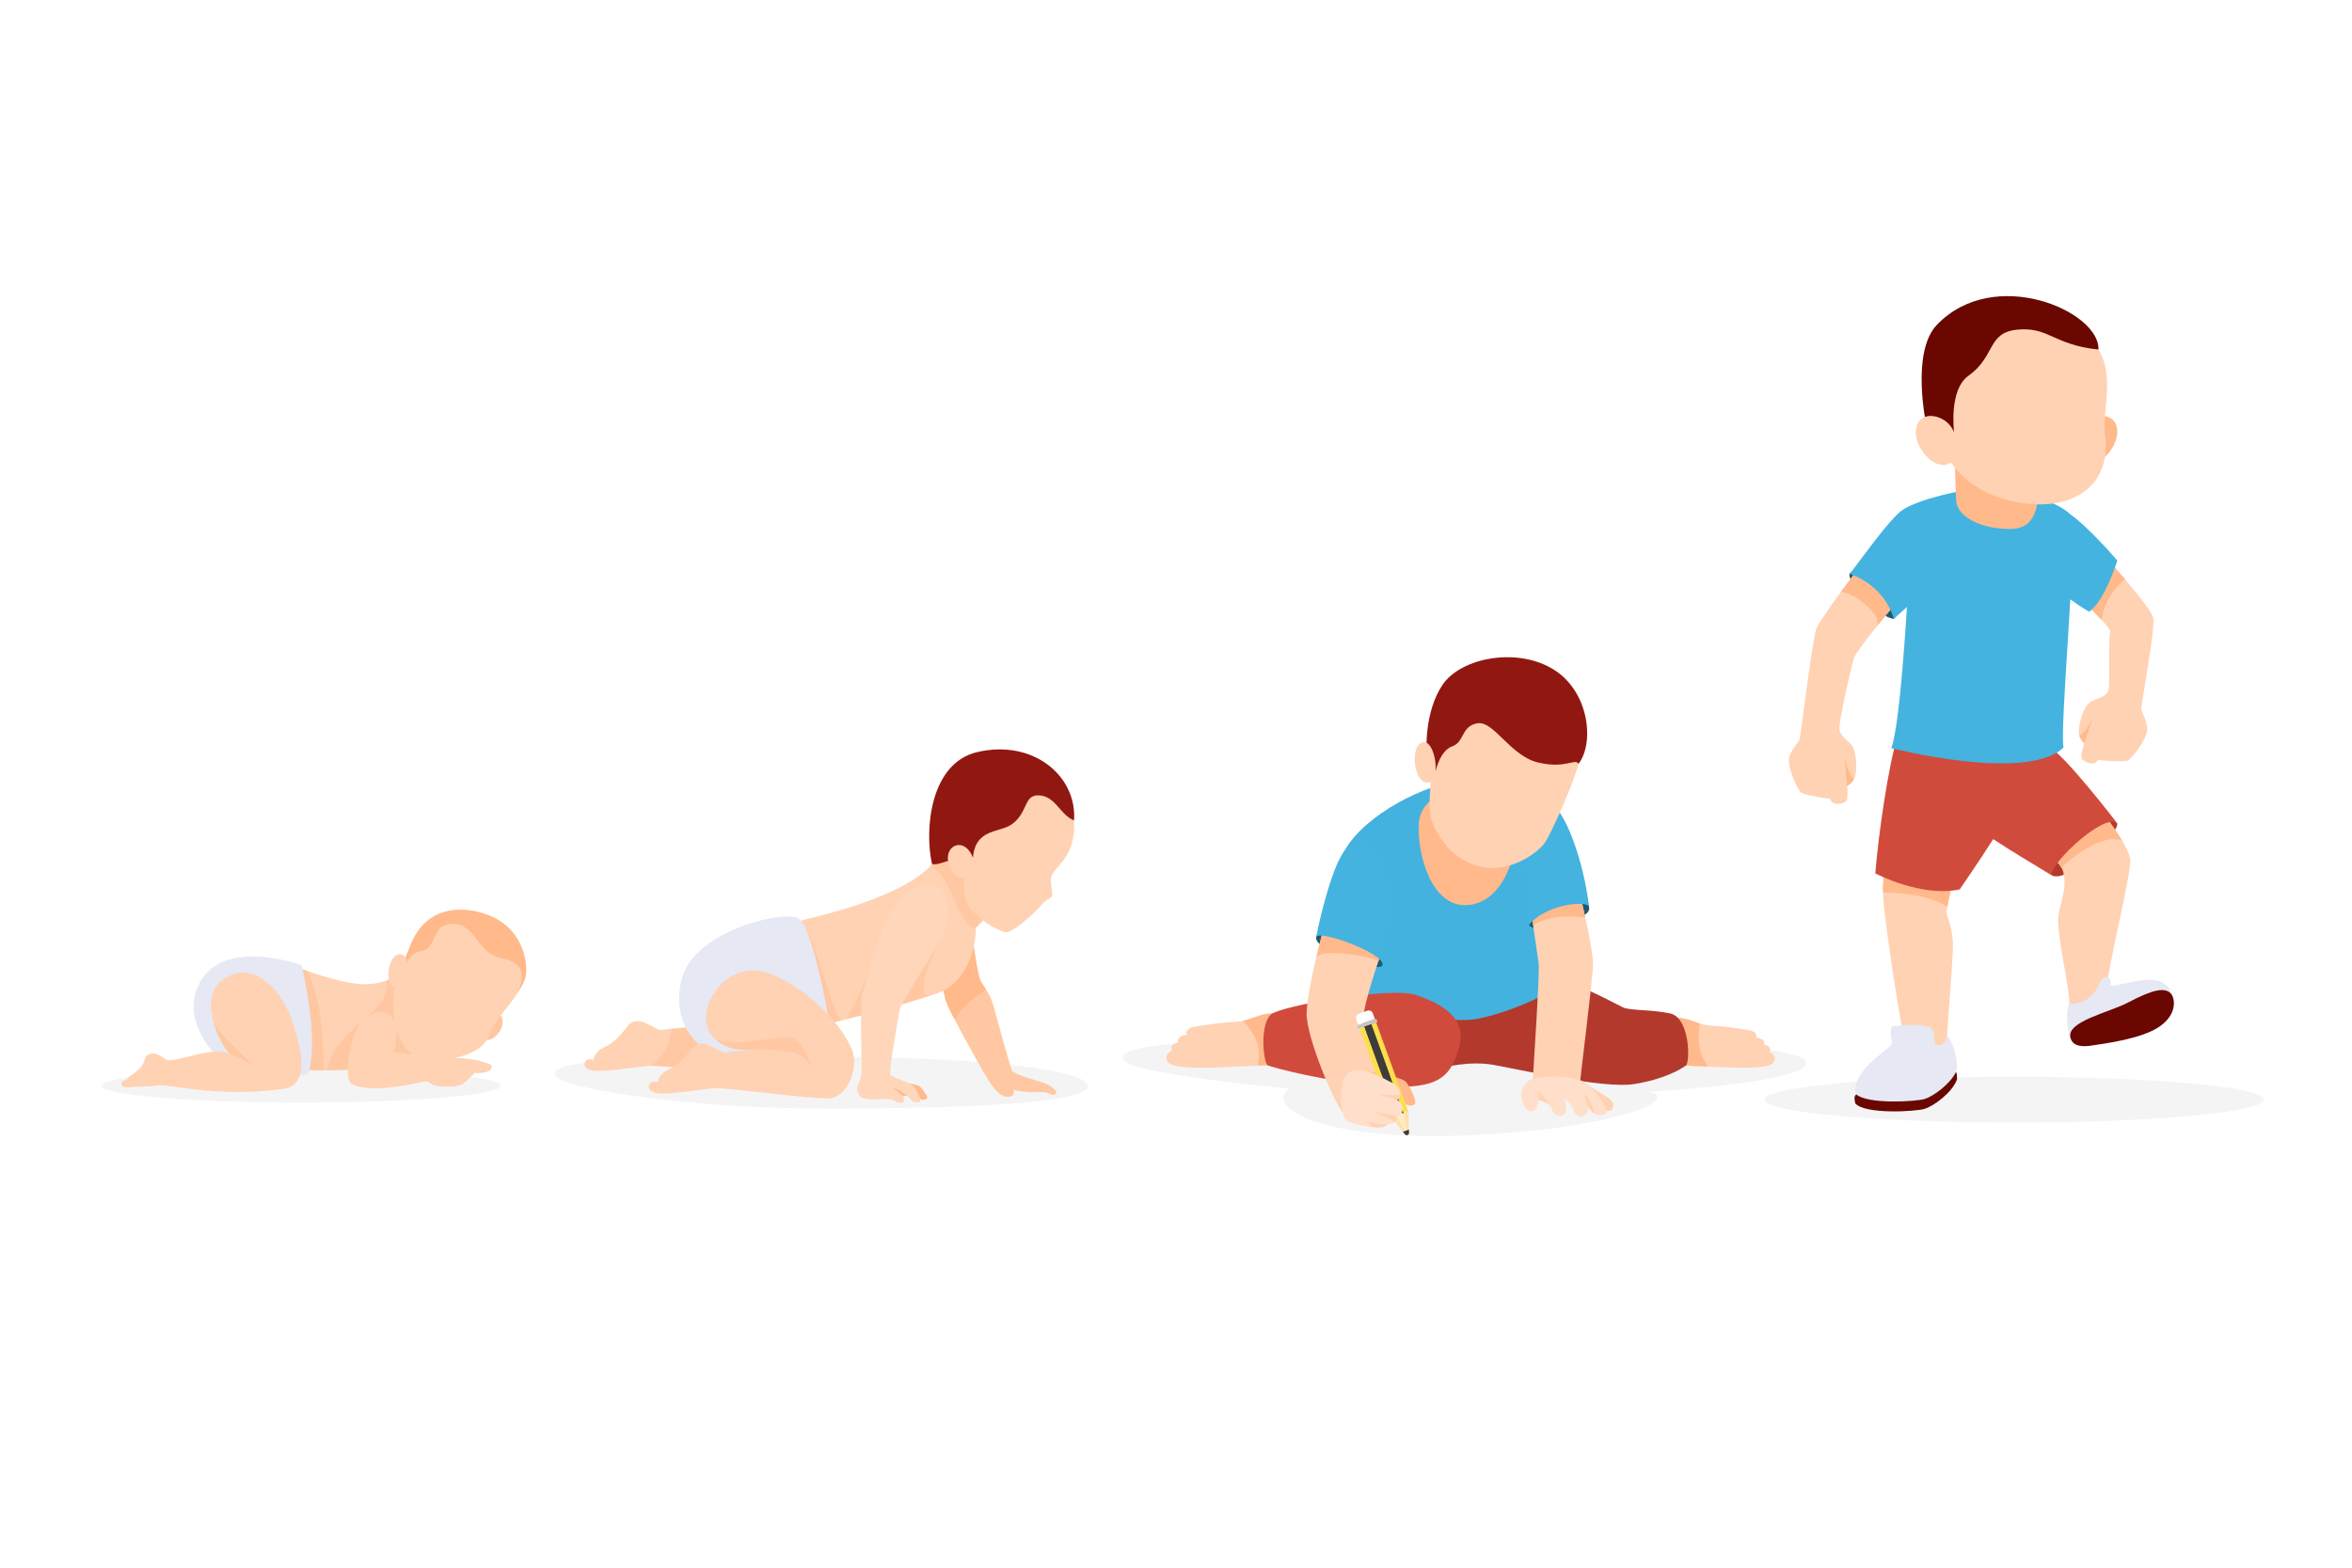 <?xml version="1.0" encoding="utf-8"?>
<!-- Generator: Adobe Illustrator 27.5.0, SVG Export Plug-In . SVG Version: 6.00 Build 0)  -->
<svg version="1.1" xmlns="http://www.w3.org/2000/svg" xmlns:xlink="http://www.w3.org/1999/xlink" x="0px" y="0px"
	 viewBox="0 0 750 500" style="enable-background:new 0 0 750 500;" xml:space="preserve">
<g id="BACKGROUND">
	<rect style="fill:#FFFFFF;" width="750" height="500"/>
</g>
<g id="OBJECTS">
	<g>
		<path style="fill:#F4F4F4;" d="M346.884,346.378c0,5.257-35.759,7.197-83.041,7.197c-47.282,0-81.276-6.546-85.612-9.519
			c-10.219-7.008,38.33-7.008,85.612-7.008C311.125,337.047,346.884,341.121,346.884,346.378z"/>
		<g>
			<path style="fill:#FFD2B3;" d="M229.137,325.196c-4.209,1.478-8.196,2.269-6.232,2.318c-7.896,0.251-11.901,1.023-12.152,1.023
				c-2.088-0.004-7.311-5.577-10.653-1.217c-1.803,2.352-4.094,5.138-7.394,6.684c-3.3,1.546-3.426,3.969-3.426,3.969
				s-1.42-0.418-2.256,0.125c-0.836,0.543-1.755,3.467,3.76,3.467c5.514,0,12.533-1.504,17.045-1.657
				c2.513-0.085,12.388,1.112,21.308,2.075V325.196z"/>
			<path style="opacity:0.4;fill:#FFB98B;" d="M222.905,327.514c-3.868,0.123-6.797,0.371-8.813,0.592
				c-0.359,4.633-2.381,8.736-6.65,11.827c0.124-0.006,0.266-0.021,0.387-0.025c2.513-0.085,12.388,1.112,21.308,2.075v-16.787
				C224.929,326.674,220.941,327.465,222.905,327.514z"/>
			<path style="fill:#FFD2B3;" d="M298.987,308.061c0,0,1.671,7.185,2.507,10.695c0.836,3.509,13.285,25.262,13.786,25.958
				c0.501,0.696,2.674,3.933,4.491,4.748c1.818,0.814,3.28,0.083,3.405-0.418c0.125-0.501,0.042-1.337,0-1.42
				c-0.042-0.084,3.634,0.835,6.099,0.71c2.465-0.125,4.178-0.125,5.222,0.46c1.044,0.585,2.632,0.376,2.298-0.501
				c-0.334-0.877-1.964-2.298-4.345-3.05c-2.381-0.752-8.982-2.548-9.692-3.718c-0.71-1.17-4.93-17.066-5.932-20.575
				c-1.003-3.509-2.569-5.514-4.01-7.833c-1.441-2.319-3.07-17.985-3.822-20.993C308.241,289.115,299.008,303.821,298.987,308.061z"
				/>
			<path style="opacity:0.4;fill:#FFB98B;" d="M298.987,308.061c0,0,1.671,7.185,2.507,10.695
				c0.836,3.509,13.285,25.262,13.786,25.958c0.501,0.696,2.674,3.933,4.491,4.748c1.818,0.814,3.28,0.083,3.405-0.418
				c0.125-0.501,0.042-1.337,0-1.42c-0.042-0.084,3.634,0.835,6.099,0.71c2.465-0.125,4.178-0.125,5.222,0.46
				c1.044,0.585,2.632,0.376,2.298-0.501c-0.334-0.877-1.964-2.298-4.345-3.05c-2.381-0.752-8.982-2.548-9.692-3.718
				c-0.71-1.17-4.93-17.066-5.932-20.575c-1.003-3.509-2.569-5.514-4.01-7.833c-1.441-2.319-3.07-17.985-3.822-20.993
				C308.241,289.115,299.008,303.821,298.987,308.061z"/>
			<path style="fill:#FFB98B;" d="M314.408,315.617c-0.525-0.85-1.067-1.655-1.593-2.501c-1.441-2.319-3.07-17.985-3.823-20.993
				c-0.752-3.008-9.985,11.697-10.005,15.938c0,0,1.671,7.185,2.507,10.695c0.231,0.97,1.351,3.336,2.859,6.264
				C306.815,321.167,310.615,318.072,314.408,315.617z"/>
			<path style="fill:#FFD2B3;" d="M296.059,276.907c-1.621,1.747,8.369,20.969,11.938,20.969c2.716,0,9.208-9.643,10.925-8.676
				c0,0-4.64-23.159-20.455-25.921c1.216,3.119-0.318,9.94-1.289,12.226C297.04,275.825,296.641,276.279,296.059,276.907z"/>
			<path style="fill:#FFD2B3;" d="M296.137,276.822c-11.477,10.601-36.399,15.487-42.352,17.244
				c-2.908,0.858,3.417,33.449,7.428,32.948c4.011-0.501,31.675-7.757,39.195-10.827c2.381-0.973,11.656-7.018,10.764-23.421
				C310.695,291.53,296.203,276.762,296.137,276.822z"/>
			<path style="fill:#FFB98B;" d="M288.407,345.608c0.299-0.498,4.233,0.439,4.819,0.87c0.654,0.48,2.2,2.671,2.45,3.298
				c0.251,0.627-1.128,1.567-2.6,0.501C291.603,349.211,288.031,346.234,288.407,345.608z"/>
			<g>
				<path style="opacity:0.4;fill:#FFB98B;" d="M284.888,307.058c-0.23-0.585-4.449-8.119-7.702,2.021
					c-2.488,7.754-5.906,13.656-7.38,16.01c8.322-2.078,20.349-5.373,27.194-7.668c0.054-0.031,0.114-0.062,0.167-0.093
					c-7.147,1.481,2.35-16.975,2.35-16.975S285.118,307.643,284.888,307.058z"/>
				<path style="opacity:0.4;fill:#FFB98B;" d="M256.686,295.718l-2.096,13.76c1.702,8.705,4.487,17.803,6.623,17.536
					c1.084-0.135,3.905-0.767,7.581-1.674C265.817,325.712,261.305,303.027,256.686,295.718z"/>
			</g>
			<path style="fill:#FFD6BA;" d="M297.118,282.348c-3.794-0.462-9.494,0.94-14.319,11.029c-4.825,10.089-6.893,21.682-7.833,23.437
				c-0.94,1.755,0.063,23.875-0.313,26.131c-0.376,2.256-2.131,3.697-0.877,6.141c1.253,2.444,7.708,1.191,9.65,1.441
				c1.943,0.251,2.319,1.253,3.697,1.253c1.379,0,1.379-1.191,0.752-2.193c0,0,0.919-0.251,1.42,0
				c0.501,0.251,1.17,1.295,1.796,1.671c0.627,0.376,1.976,0.446,2.256-0.042c0.449-0.783-0.877-3.217-1.797-4.512
				c-0.919-1.295-7.14-3.19-7.683-3.858c-0.543-0.669,2.551-18.398,3.007-20.847c0.456-2.449,12.53-20.413,14.378-25.051
				C303.102,292.311,303.29,283.099,297.118,282.348z"/>
			<path style="fill:#E6E8F4;" d="M241.039,334.821c0,0-12.132-5.789-3.547-13.998c8.585-8.209,16.879-5.547,16.879-5.547
				l9.571,8.174c0,0-4.831-27.755-9.28-30.513c-4.449-2.757-32.126,3.593-36.922,18.215c-3.916,11.94,2.151,24.229,13.736,25.651
				C240.153,337.868,241.039,334.821,241.039,334.821z"/>
			<path style="fill:#FFD2B3;" d="M231.226,335.722c0.251,0,4.256-0.772,12.152-1.023c-4.139-0.103-11.609,1.602-16.497-4.581
				c-6.093-7.708,4.689-25.456,19.217-19.378c14.893,6.284,26.654,21.299,26.319,27.9c-0.334,6.601-3.676,10.945-7.52,11.614
				c-3.843,0.668-32.084-3.314-36.596-3.161c-4.512,0.153-11.53,1.657-17.045,1.657c-5.515,0-4.595-2.924-3.76-3.467
				c0.836-0.543,2.256-0.125,2.256-0.125s0.125-2.423,3.426-3.969c3.3-1.546,5.592-4.333,7.394-6.684
				C223.915,330.146,229.138,335.719,231.226,335.722z"/>
			<g style="opacity:0.4;">
				<path style="fill:#FFB98B;" d="M227.444,330.756c4.883,5.4,11.949,3.845,15.934,3.943c0,0,4.308,0.152,8.903,0.836
					c4.595,0.683,6.684,5.028,6.684,5.028s-2.59-8.689-6.768-9.608C248.098,330.052,231.535,334.83,227.444,330.756z"/>
				<path style="fill:#FFB98B;" d="M243.378,334.7c-1.631,0.052-3.086,0.126-4.386,0.211
					C240.331,334.896,241.785,334.835,243.378,334.7z"/>
			</g>
			<path style="opacity:0.4;fill:#FFB98B;" d="M296.689,276.202c6.727,2.95,8.356,17.989,14.129,19.995
				c3.022-2.716,6.845-7.705,8.103-6.996c0,0-4.64-23.159-20.455-25.921c1.216,3.119-0.318,9.94-1.289,12.226
				C297.098,275.688,296.926,275.922,296.689,276.202z"/>
			<path style="fill:#911811;" d="M302.314,274.628c-0.718,0-3.918,1.528-5.138,0.877c-2.44-11.029-0.527-32.082,14.365-35.615
				c17.91-4.249,31.961,7.648,30.94,21.762l-31.216,12.976H302.314z"/>
			<path style="fill:#FFD2B3;" d="M330.878,253.661c5.709-0.05,6.998,6.212,11.602,7.991c0.848,11.673-6.63,15.071-7.275,18.018
				c-0.645,2.946,1.404,5.87-0.46,6.837c-1.865,0.967-3.039,2.486-3.177,2.763c-0.138,0.276-8.495,8.526-10.981,8.061
				c-2.486-0.465-10.497-5.023-12.224-9.443c-1.727-4.42-0.621-8.287-0.621-8.287s-2.855,1.295-4.627-2.417
				c-3.431-7.187,4.286-11.142,7.136-3.591c0.76-9.531,8.57-7.853,12.503-10.774C327.84,259.043,326.385,253.865,330.878,253.661z"
				/>
			<path style="fill:#FFB98B;" d="M289.295,349.587c-2.296-2.163-5.152-3.051-3.948-2.134c1.203,0.917,2.528,2.134,2.528,2.134
				S288.794,349.336,289.295,349.587z"/>
		</g>
	</g>
	<g>
		<path style="fill:#F4F4F4;" d="M159.728,346.296c0,2.953-28.495,5.346-63.645,5.346s-63.645-2.394-63.645-5.346
			c0-2.953,28.495-5.346,63.645-5.346S159.728,343.344,159.728,346.296z"/>
		<g>
			<path style="fill:#FFD2B3;" d="M94.515,308.381c0.386,0.129,15.049,6.007,22.766,5.511c7.717-0.495,9.684-3.605,9.684-3.605
				l9.866,21.249c0,0-2.214,4.065-10.625,7.304c-8.411,3.239-29.365,2.468-29.365,2.468L94.515,308.381z"/>
			<path style="opacity:0.44;fill:#FFB98B;" d="M103.118,341.308c0.013-11.061-0.569-21.837-5.08-31.624
				c-2.05-0.726-3.409-1.265-3.523-1.303l2.326,32.927c0,0,2.581,0.094,6.289,0.078
				C103.127,341.359,103.118,341.334,103.118,341.308z"/>
			<path style="opacity:0.44;fill:#FFB98B;" d="M126.965,310.287c0,0-0.906,1.418-3.869,2.492
				c2.44,10.32-15.891,13.916-18.88,28.599c6.871-0.069,16.808-0.542,21.99-2.538c8.411-3.239,10.625-7.304,10.625-7.304
				L126.965,310.287z"/>
			<path style="fill:#FFD2B3;" d="M156.868,324.042c0.343-0.169,3.011-1.307,3.359,1.152c0.515,3.109-2.844,7.275-5.845,6.364
				C151.38,330.647,156.868,324.042,156.868,324.042z"/>
			<path style="opacity:0.44;fill:#FFB98B;" d="M156.868,324.042c0.343-0.169,3.011-1.307,3.359,1.152
				c0.515,3.109-2.844,7.275-5.845,6.364C151.38,330.647,156.868,324.042,156.868,324.042z"/>
			<path style="fill:#FFD2B3;" d="M157.11,292.475c-6.263-2.907-20.221-5.636-26.137,8.77c-5.917,14.405-5.891,16.835-5.437,21.856
				c0.515,5.692,2.533,11.969,7.935,14.25c4.09,1.727,19.414,0.732,22.352-6.889c2.744-7.117,7.889-9.861,11.404-17.835
				C168.751,309.172,167.642,297.362,157.11,292.475z"/>
			<path style="fill:#FFB98B;" d="M157.11,292.475c-6.263-2.907-20.221-5.636-26.137,8.77c-0.811,1.975-1.507,3.719-2.109,5.281
				c0.026-0.037,0.039-0.073,0.067-0.11c0.449-0.588,0.509,1.197,0.751,0.679c2.069-4.437,4.75-3.184,6.506-4.437
				c1.878-1.341,2.832-6.38,5.107-7.285c8.205-3.262,10.456,5.613,14.601,8.485c3.467,2.403,5.759,1.307,8.974,3.88
				c1.935,1.548,1.977,5.797-0.089,9.387c0.864-1.322,1.693-2.789,2.447-4.499C168.751,309.172,167.642,297.362,157.11,292.475z"/>
			<path style="fill:#FFD2B3;" d="M128.471,309.796c0,0,2.006-3.045,0.855-4.459c-2.512-3.087-5.914,1.201-5.4,6.346
				c0.452,4.523,3.258,3.173,3.258,3.173L128.471,309.796z"/>
			<path style="fill:#FFD2B3;" d="M115.673,325.459c5.48-5.333,10.482-1.858,10.726,2.581c0.203,3.694-0.906,7.54-0.906,7.54
				c2.073,0.1,7.189,0.834,12.33,1.932c1.03,0.22,4.13-0.276,7.159-0.138c7.702,0.35,8.49,1.262,11.152,1.996
				c1.224,0.338,1.239,3.253-4.75,2.822c-1.454,1.475-3.381,3.454-4.434,3.816c-1.746,0.6-2.344,0.567-5.272,0.549
				c-4.681-0.028-4.268-1.543-5.71-1.707c-0.826-0.094-16.524,4.387-23.569,1.036C108.818,344.184,112.18,328.859,115.673,325.459z"
				/>
			<path style="fill:#E6E8F4;" d="M68.677,336.399c0,0-12.62-12.576-3.874-24.734c8.746-12.159,31.383-3.798,31.383-3.798
				s5.788,23.795,2.058,34.599c0,0-12.712,3.436-23.538,0C71.634,341.49,71.809,338.357,68.677,336.399z"/>
			<path style="fill:#FFD2B3;" d="M74.965,310.583c7.203-1.945,15.068,4.645,18.775,16.74c2.819,9.2,4.519,18.942-3.5,19.991
				c-22.113,2.891-36.32-1.807-40.035-1.129c-2.62,0.478-6.421,0.256-8.762,0.57c-3.729,0.501-3.145-2.359-1.258-2.201
				c1.205-1.939,4.843-2.85,5.927-6.477c0.906-3.032,3.999-2.455,6.41-0.359c2.411,2.097,14.794-4.526,20.77-1.591
				C68.822,331.534,61.634,314.182,74.965,310.583z"/>
			<path style="opacity:0.44;fill:#FFB98B;" d="M68.013,325.817c1.14,4.366,3.437,8.419,5.277,10.309c0,0,3.571,1.143,7.189,3.612
				C84.095,342.207,69.43,330.004,68.013,325.817z"/>
		</g>
	</g>
	<g>
		<path style="fill:#F4F4F4;" d="M576.026,339.095c0-6.018-50.985-7.967-109.776-7.967c-58.791,0-119.158,0-106.451,8.023
			c3.337,2.107,24.731,5.588,51.494,8.082c-8.182,4.656,6.928,17.107,57.766,14.832c46.494-2.08,67.611-11.745,56.772-13.809
			c-0.028-0.006-0.065-0.01-0.095-0.015C555.615,346.276,576.026,342.903,576.026,339.095z"/>
		<g>
			<g>
				<path style="fill:#FFD2B3;" d="M531.118,326.296c0,0,0.629-1.677,4.193-1.607c3.564,0.07,6.08,2.236,10.552,2.446
					c3.313,0.155,8.919,0.856,12.326,1.537c2.085,0.417,2.307,2.278,1.581,2.341c1.406-0.297,3.477,1.039,2.69,2.166
					c0.943,0.026,2.743,0.962,1.747,2.376c0.754,0.174,2.666,1.593,1.223,3.389c-1.352,1.683-7.198,1.607-11.845,1.572
					c-4.647-0.035-18.938-0.944-20.266-0.734C531.991,339.993,531.118,326.296,531.118,326.296z"/>
				<path style="fill:#FFB98B;" d="M544.153,339.477c-2.625-4.087-2.975-8.558-2.133-13.039c-2.37-0.711-4.307-1.703-6.71-1.75
					c-3.564-0.07-4.193,1.607-4.193,1.607s0.874,13.697,2.201,13.488c0.789-0.125,6.149,0.145,11.347,0.392
					C544.495,339.943,544.311,339.724,544.153,339.477z"/>
				<path style="fill:#B3392D;" d="M460.025,340.529c0,0,8.266-2.246,16.007-0.934c7.741,1.312,35.164,7.741,45.005,6.167
					c9.841-1.574,15.089-4.855,16.532-5.904c1.443-1.05,1.312-15.287-4.986-16.631c-6.298-1.344-12.859-0.819-15.22-2
					c-2.362-1.181-18.238-9.841-24.142-9.447c-5.905,0.394-43.037,7.085-43.037,7.085S454.908,340.807,460.025,340.529z"/>
			</g>
			<path style="fill:#44B3DF;" d="M465.496,249.019c-10.417,1.109-30.051,10.276-36.948,22.609
				c-5.639,10.082-0.017,43.125,1.732,45.924c1.75,2.799,30.357,9.097,39.979,7.523c9.622-1.574,26.067-8.514,27.816-12.217
				c1.75-3.703,2.449-51.464-2.099-55.312C491.428,253.697,477.432,247.749,465.496,249.019z"/>
			<path style="opacity:0.2;fill:#44B3DF;" d="M465.496,249.019c-10.417,1.109-30.051,10.276-36.948,22.609
				c-5.639,10.082-0.017,43.125,1.732,45.924c1.75,2.799,30.357,9.097,39.979,7.523c9.622-1.574,26.067-8.514,27.816-12.217
				c1.75-3.703,2.449-51.464-2.099-55.312C491.428,253.697,477.432,247.749,465.496,249.019z"/>
			<g>
				<path style="fill:#FFD2B3;" d="M409.965,324.984c0,0-0.687-1.832-4.579-1.755c-3.893,0.076-6.64,2.442-11.525,2.671
					c-3.618,0.17-9.741,0.935-13.461,1.679c-2.277,0.455-2.519,2.488-1.727,2.557c-1.536-0.324-3.797,1.135-2.938,2.366
					c-1.03,0.029-2.996,1.051-1.908,2.595c-0.824,0.19-2.912,1.74-1.336,3.702c1.477,1.837,7.861,1.755,12.937,1.717
					c5.076-0.038,20.683-1.03,22.134-0.801C409.011,339.943,409.965,324.984,409.965,324.984z"/>
				<path style="fill:#FFB98B;" d="M405.386,323.229c-3.162,0.062-5.587,1.62-8.997,2.331c3.399,3.882,6.065,7.708,4.705,13.929
					c-0.028,0.129-0.068,0.253-0.099,0.381c3.347-0.15,6.008-0.243,6.566-0.155c1.45,0.229,2.404-14.73,2.404-14.73
					S409.278,323.152,405.386,323.229z"/>
				<path style="fill:#D14B3C;" d="M451.315,317.29c8.098,2.624,16.671,7.26,13.959,16.795c-2.712,9.534-6.668,13.525-24.384,12.31
					c-17.716-1.215-35.448-6.012-36.673-6.624c-1.225-0.612-2.748-12.858,1.137-16.27
					C408.424,320.806,443.216,314.665,451.315,317.29z"/>
			</g>
			<g>
				<path style="fill:#21586E;" d="M487.579,294.984c0,0,0.984,2.755,9.906,0c8.922-2.755,9.429-4.253,9.25-5.642
					c-0.178-1.389-2.034-6.429-2.034-6.429S487.514,287.046,487.579,294.984z"/>
				<path style="fill:#FFD2B3;" d="M488.584,293.048c0,0,1.663,11.296,2.056,14.182c0.394,2.887-1.815,36.301-1.881,37.351
					c-0.066,1.05,15.352,1.181,15.089,1.181c-0.262,0,4.133-33.892,4.133-38.007c0-5.817-4.196-22.612-4.196-22.612
					S490.426,286.674,488.584,293.048z"/>
				<path style="fill:#FFB98B;" d="M505.534,292.648c-0.92-4.191-1.747-7.504-1.747-7.504s-13.36,1.531-15.202,7.904
					c0,0,0.119,0.811,0.301,2.048C493.13,292.304,499.403,291.79,505.534,292.648z"/>
				<g>
					<path style="fill:#FFD2B3;" d="M506.89,346.394c0,0,4.351,2.736,5.882,3.698c1.531,0.962,1.924,2.274,1.618,3.149
						c-0.306,0.875-1.268,1.618-3.368,0.7C508.923,353.022,506.89,346.394,506.89,346.394z"/>
					<g>
						<path style="fill:#FFDFC9;" d="M487.273,344.887c-2.056,1.968-2.449,3.718-2.231,4.986c0.219,1.268,1.148,4.549,3.307,4.505
							c2.16-0.044,2.16-3.455,2.16-3.455s2.406,0.262,3.543,1.574c1.137,1.312,0.962,2.974,2.887,3.28
							c1.924,0.306,2.537-0.962,2.449-2.274s-0.437-2.887-0.437-2.887s1.487,0.787,2.143,2.056c0.656,1.268,1.137,3.237,2.799,3.455
							c1.662,0.219,2.887-1.575,2.449-3.236c0,0,1.662,2.58,3.28,2.755c1.618,0.175,2.843-0.394,2.668-1.575
							c-0.175-1.181-4.181-7.426-7.173-9.01C500.656,342.701,489.329,342.919,487.273,344.887z"/>
						<g>
							<path style="fill:#FFD2B3;" d="M494.052,352.497c0.07,0.081,0.123,0.166,0.184,0.25c-0.008-0.015-0.012-0.029-0.02-0.044
								c-1.29-2.279-3.969-5.542-3.706-4.885c0.262,0.656,0,3.105,0,3.105S492.915,351.185,494.052,352.497z"/>
							<path style="fill:#FFD2B3;" d="M505.249,349.13c0.262,0.962,1.093,3.761,1.093,3.761s1.003,1.542,2.206,2.32
								C507.91,351.989,504.987,348.168,505.249,349.13z"/>
						</g>
					</g>
				</g>
				<path style="fill:#44B3DF;" d="M496.363,257.998c3.149,2.996,8.536,16.124,10.373,31.344
					c-0.304-2.334-13.749-1.057-19.156,5.642c0,0-3.018-18.894-2.362-25.323C485.873,263.231,492.332,254.163,496.363,257.998z"/>
			</g>
			<g>
				<path style="fill:#FFB98B;" d="M469.901,251.452c-5.113-0.993-16.961,1.866-17.486,11.327
					c-0.525,9.462,3.96,26.606,15.363,25.907c11.403-0.7,15.602-15.506,15.252-21.224
					C482.681,261.744,481.456,253.697,469.901,251.452z"/>
				<g>
					<path style="fill:#FFD2B3;" d="M456.351,247.092c-0.129,3.839-0.831,8.791-0.241,12.793
						c0.591,4.002,5.595,14.117,15.758,16.486c10.035,2.339,18.916-4.854,20.784-7.63c2.34-3.477,9.491-19.897,10.683-25.103
						c2.29-9.999,3.181-22.639-13.132-27.906C460.944,206.286,456.789,234.103,456.351,247.092z"/>
					<path style="fill:#911811;" d="M457.8,245.912c0,0,1.351-6.495,5.287-7.873c3.936-1.378,2.777-6.364,7.96-7.348
						c5.183-0.984,10.514,10.293,19.244,12.453c9.021,2.232,12.056-1.474,13.045,0.495c5.106-6.584,3.488-22.657-7.49-29.825
						c-11.662-7.615-29.913-4.151-35.82,4.544c-5.839,8.594-5.146,20.993-5.146,20.993L457.8,245.912z"/>
					<path style="fill:#FFD2B3;" d="M453.793,236.727c-4.461,0.918-2.952,13.252,1.509,12.858
						C459.763,249.192,457.619,235.939,453.793,236.727z"/>
				</g>
			</g>
			<g>
				<path style="fill:#21586E;" d="M419.7,298.833c-0.931,4.323,20.425,11.853,21.168,8.922
					C441.656,297.813,420.475,295.237,419.7,298.833z"/>
				<path style="fill:#FFD2B3;" d="M421.8,297.171c0,0-5.052,18.391-5.139,26.089c-0.087,7.698,9.011,28.973,11.46,31.422
					c2.449,2.449,12.523-10.391,12.523-10.391s-6.16-13.686-5.985-19.075c0.175-5.389,5.423-20.172,5.423-20.172
					S433.434,295.159,421.8,297.171z"/>
				<path style="fill:#FFB98B;" d="M439.56,306.547c0.321-0.94,0.521-1.504,0.521-1.504s-6.648-9.884-18.282-7.873
					c0,0-1.001,3.647-2.12,8.371C420.859,302.332,435.909,304.664,439.56,306.547z"/>
				<path style="fill:#44B3DF;" d="M429.235,270.841c-4.111,3.936-8.485,22.393-9.535,27.991c1.225-2.405,21.897,5.385,21.168,8.922
					c0,0,3.499-15.92,3.096-22.681C443.625,279.368,439.033,261.46,429.235,270.841z"/>
				<g>
					<path style="fill:#FFB98B;" d="M435.572,341.546c0.082,0.033,10.501,1.723,12.546,3.33c1.017,0.8,3.871,6.265,3.051,7.217
						c-0.82,0.951-2.57,0.536-3.641-0.426c-1.071-0.963-3.215-3.752-3.215-3.752L435.572,341.546z"/>
					<g>
						<g>
							<polygon style="fill:#FFE1AE;" points="443.564,355.752 443.844,356.526 447.348,360.968 449.287,360.266 449.136,354.61 
								448.856,353.836 							"/>
							<polygon style="fill:#FFEAC7;" points="445.106,355.194 445.386,355.968 447.913,360.763 448.723,360.47 447.595,355.168 
								447.315,354.394 							"/>
						</g>
						<path style="fill:#3C3C3B;" d="M449.303,361.328l-0.016-1.062l-1.939,0.702l0.668,0.826
							C448.449,362.329,449.314,362.016,449.303,361.328z"/>
						<g>
							<path style="fill:#FFFFFF;" d="M433.335,323.318l2.62-0.948c0.738-0.267,1.552,0.115,1.82,0.852l0.643,1.777l-5.292,1.915
								l-0.643-1.777C432.216,324.4,432.598,323.585,433.335,323.318z"/>
						</g>
						<g>
							<path style="fill:#C7C6C6;" d="M433.113,326.919l5.318-1.925c0.234-0.085,0.492,0.036,0.577,0.27l0.244,0.675l-6.165,2.232
								l-0.244-0.675C432.758,327.262,432.879,327.004,433.113,326.919z"/>
						</g>
						<g>
							<path style="fill:#FBDF4E;" d="M443.855,356.488c0.185-0.659,0.972-0.93,1.524-0.525l0.007,0.005l-10.321-28.512
								l-1.541,0.558l10.321,28.512L443.855,356.488z"/>
							<path style="fill:#FBDF4E;" d="M449.098,354.584l0.039,0.026l-10.321-28.512l-1.541,0.558l10.321,28.512
								C447.754,354.502,448.53,354.201,449.098,354.584z"/>
							<path style="fill:#3C3C3B;" d="M445.533,355.651c0.306-0.659,1.09-0.943,1.747-0.632l0.316,0.149l-10.321-28.512l-2.209,0.8
								l10.321,28.512L445.533,355.651z"/>
						</g>
					</g>
					<g>
						<path style="fill:#FFDFC9;" d="M432.602,341.126c-1.359,0.004-3.934,1.671-4.459,3.77c-0.525,2.099-0.986,10.018,1.047,12.216
							c1.747,1.888,9.381,2.624,11.087,2.427c1.706-0.197,1.968-0.853,1.968-0.853c0.531,0.024,3.674-0.361,3.083-2.821
							c2.078,0.153,3.149-3.674,0.033-5.15c1.476-0.066,1.902-3.838-1.443-5.38C441.251,344.106,436.854,341.112,432.602,341.126z"
							/>
						<g>
							<path style="fill:#FFD2B3;" d="M440.643,355.8c1.932,0.885,4.231,1.774,3.95,2.166c0.583-0.425,0.98-1.084,0.736-2.1
								c0,0-4.33-0.59-7.392-1.534C437.703,354.259,439.02,355.056,440.643,355.8z"/>
							<path style="fill:#FFD2B3;" d="M435.023,359.15c-0.279-0.063-0.518-0.102-0.734-0.127
								C434.534,359.068,434.778,359.11,435.023,359.15z"/>
							<path style="fill:#FFD2B3;" d="M436.101,359.306c1.838,0.238,3.49,0.313,4.177,0.233c1.706-0.197,1.968-0.853,1.968-0.853
								s-3.376-0.139-6.495-1.115C434.648,357.225,439.119,359.452,436.101,359.306z"/>
							<path style="fill:#FFD2B3;" d="M439.95,349.108c0.831,0.704,2.908,0.853,5.412,1.607c0.707-0.031,1.167-0.915,1.093-1.995
								C446.376,350.085,439.332,348.585,439.95,349.108z"/>
						</g>
					</g>
				</g>
			</g>
		</g>
	</g>
	<g>
		<ellipse style="fill:#F4F4F4;" cx="642.279" cy="350.718" rx="79.657" ry="7.301"/>
		<g>
			<g>
				<path style="fill:#B3392D;" d="M675.063,262.495c1.52,2.28-15.577,19.865-20.95,16.608c0,0-5.256-12.058,5.032-19.075
					C665.076,255.982,675.063,262.495,675.063,262.495z"/>
				<g>
					<g>
						<path style="fill:#FFD2B3;" d="M643.149,265.317c0.164,1.228,13.376,7.335,14.767,12.745
							c1.391,5.409-1.089,9.942-1.589,14.426c-0.566,5.08,3.64,22.838,3.546,27.542c-0.066,3.296,11.779-3.872,11.779-3.872
							c0.416-7.572,7.648-35.788,7.645-41.722c-0.002-4.253-9.118-15.631-9.118-15.631
							C668.16,252.634,643.577,251.608,643.149,265.317z"/>
					</g>
					<g>
						<path style="fill:#FFB98B;" d="M657.38,276.788c2.158-2.397,12.798-11.164,19.296-8.719c-2.694-4.511-6.499-9.265-6.499-9.265
							c-2.018-6.171-26.601-7.196-27.029,6.513C643.3,266.449,654.539,271.731,657.38,276.788z"/>
					</g>
					<path style="fill:#E6E8F4;" d="M660.208,330.97c1.185,3.02,32.727-12.795,32.727-12.795s-0.611-4.815-5.842-5.606
						c-4.587-0.694-12.185,2.177-14.104,1.809c0,0,0.229-1.678-0.349-2.335c-0.314-0.356-2.316-0.665-2.822,0.819
						c-0.893,2.614-3.022,5.735-6.196,6.745c-2.802,0.892-3.748,0.423-3.748,0.423C658.732,321.925,658.999,327.891,660.208,330.97z
						"/>
					<path style="fill:#690700;" d="M660.208,330.97c0.367,1.466,1.654,3.248,6.454,2.542c4.799-0.706,16.476-2.232,22.026-6.137
						c5.55-3.904,4.79-8.56,3.887-10.018c-1.858-3.001-6.696-1.458-13.847,2.325C672.516,322.967,658.896,325.734,660.208,330.97z"
						/>
				</g>
				<g>
					<path style="fill:#FFD2B3;" d="M604.614,250.699c0,0-4.603,26.44-4.151,35.025c0.452,8.585,6.343,46.139,7.246,47.947
						c0.904,1.807,12.79,4.67,13.016-0.752c0.226-5.422,2.033-27.11,2.033-31.403c0-4.292-1.356-8.359-2.033-9.94
						c-0.678-1.581,8.783-37.558,8.783-39.14S605.539,246.533,604.614,250.699z"/>
					<path style="fill:#FFB98B;" d="M620.961,289.209c1.472-8.316,8.547-35.405,8.547-36.773c0-1.581-23.969-5.903-24.894-1.737
						c0,0-4.25,24.419-4.179,33.939C607.4,284.756,614.975,285.544,620.961,289.209z"/>
					<path style="fill:#E6E8F4;" d="M603.668,327.271c0,0,7.23-0.904,10.731,0c3.502,0.904,1.582,5.196,3.05,5.874
						c1.469,0.678,3.249-0.29,3.44-3.138c0,0,3.18,4.296,3.168,11.073c-1.517,4.264-7.427,8.5-10.251,9.404
						c-2.824,0.904-18.977,1.864-22.197-1.694c-0.932-7.371,9.65-13.151,11.522-15.673
						C603.685,332.372,601.974,328.514,603.668,327.271z"/>
					<g>
						<path style="fill:#690700;" d="M623.707,341.91c-1.923,3.971-7.26,7.73-9.901,8.575c-2.746,0.879-18.057,1.798-21.865-1.422
							c-0.009,0.006-0.017,0.013-0.026,0.019c-0.955,0.651-0.41,2.033-0.306,2.857c3.219,3.558,19.373,2.598,22.197,1.694
							c2.824-0.904,8.734-5.14,10.251-9.404c0.001-0.732,0-1.857-0.35-2.319C623.707,341.911,623.707,341.91,623.707,341.91z"/>
					</g>
				</g>
				<path style="fill:#D14B3C;" d="M635.587,267.633c5.254,3.496,13.533,8.431,18.526,11.47c0.434-4.722,16.885-19.694,20.95-16.608
					c0,0-16.608-21.71-21.71-24.315c-5.102-2.605-48.305-3.257-48.305-3.257c-3.003,9.842-6.079,31.407-7.056,43.637
					c0,0,14.634,7.743,26.92,5.102C624.913,283.662,631.033,274.801,635.587,267.633z"/>
			</g>
			<g>
				<path style="fill:#21586E;" d="M589.743,183.037c0,0-0.398,3.112,5.464,8.756c5.862,5.645,8.684,5.572,8.684,5.572l6.368-7.526
					C610.259,189.839,592.674,178.695,589.743,183.037z"/>
				<g>
					<g>
						<path style="fill:#FFD2B3;" d="M655.592,183.663c0,0,16.016,14.48,17.354,17.599c-0.724,3.064-0.007,16.322-0.581,18.764
							c-0.574,2.442-4.471,2.897-5.893,3.937c-2.428,1.774-3.481,7.076-3.627,9.173c-0.036,0.524,0.052,2.238,1.798,3.954
							c0,0-0.815,2.284-0.944,4.208c-0.111,1.647,4.229,3.342,5.332,1.085c2.605,0.373,8.661,0.593,9.502,0.134
							c1.62-0.883,6.173-7.144,6.187-9.842c0.015-2.698-1.937-5.554-1.925-6.766c0.012-1.212,4.344-24.817,3.882-28.544
							c-0.462-3.727-17.595-22.225-17.595-22.225L655.592,183.663z"/>
						<path style="fill:#FFB98B;" d="M670.129,197.69c0.695-4.897,3.561-9.767,7.467-12.964c-4.303-5.039-8.513-9.586-8.513-9.586
							l-13.49,8.523C655.592,183.663,665.169,192.321,670.129,197.69z"/>
						<path style="fill:#FFB98B;" d="M667.151,228.965c0.047-0.904-0.742,3.587-4.086,5.667c0.232,0.715,0.692,1.586,1.579,2.457
							C664.643,237.089,667.104,229.869,667.151,228.965z"/>
					</g>
					<g>
						<path style="fill:#44B3DF;" d="M660.05,163.978c4.451,2.931,13.032,12.328,15.108,14.825c0,0-4.112,13.026-8.996,16.283
							c0,0-11.609-6.73-12.969-11.398C651.833,179.02,655.6,161.047,660.05,163.978z"/>
						<path style="opacity:0.44;fill:#44B3DF;" d="M660.05,163.978c4.451,2.931,13.032,12.328,15.108,14.825
							c0,0-4.112,13.026-8.996,16.283c0,0-11.609-6.73-12.969-11.398C651.833,179.02,655.6,161.047,660.05,163.978z"/>
					</g>
				</g>
				<g>
					<g>
						<path style="fill:#FFD2B3;" d="M609.594,186.369c0,0-17.32,20.269-18.384,23.492c-0.986,2.99-4.685,19.775-4.688,22.284
							c-0.003,2.509,2.598,3.945,3.743,5.283c1.955,2.286,1.76,7.687,1.419,9.761c-0.085,0.518-0.565,2.166-2.66,3.434
							c0,0,0.267,2.41-0.05,4.312c-0.271,1.628-4.885,2.28-5.438-0.17c-2.621-0.237-8.565-1.416-9.278-2.055
							c-1.373-1.232-4.364-8.373-3.757-11.001c0.606-2.629,3.163-4.959,3.43-6.141c0.267-1.182,3.974-31.534,5.282-35.054
							c1.307-3.52,15.909-22.539,15.909-22.539L609.594,186.369z"/>
						<path style="fill:#FFB98B;" d="M588.454,242.141c0.162-0.89-0.103,3.661,2.673,6.455c-0.391,0.642-1.038,1.384-2.102,2.028
							C589.025,250.624,588.292,243.031,588.454,242.141z"/>
					</g>
					<g>
						<path style="fill:#FFB98B;" d="M598.65,199.565c5.106-6.363,10.944-13.196,10.944-13.196l-14.472-8.395
							c0,0-4.078,5.312-8.117,10.841C591.702,189.047,600.097,196.308,598.65,199.565z"/>
						<path style="fill:#FFB98B;" d="M588.454,242.141c0.162-0.89-0.103,3.661,2.673,6.455c-0.391,0.642-1.038,1.384-2.102,2.028
							C589.025,250.624,588.292,243.031,588.454,242.141z"/>
					</g>
				</g>
				<g>
					<path style="fill:#44B3DF;" d="M631.86,155.791c-4.233,0-18.83,2.931-24.858,6.622c-4.554,2.788-16.065,19.647-17.259,20.624
						c0,0,10.783,2.986,14.148,14.328l4.197-3.763c0,0-2.171,37.631-4.993,45.012c0,0,43.203,11.072,54.926-0.217
						c-1.302-6.252,4.36-64.863,2.605-73.488C660.126,162.453,647.708,155.791,631.86,155.791z"/>
					<g style="opacity:0.2;">
						<path style="fill:#44B3DF;" d="M614.97,186.583c-1.368,0.724-6.882,7.02-6.882,7.02s-0.639,11.068-1.673,22.376
							C607.53,205.344,616.337,185.859,614.97,186.583z"/>
						<path style="fill:#44B3DF;" d="M660.626,164.909c-0.5-2.456-12.917-9.118-28.766-9.118c-0.595,0-1.4,0.06-2.352,0.17
							l-1.895,9.347c6.237,6.368,30.697,9.834,32.991,17.808C661.014,174.428,661.146,167.468,660.626,164.909z"/>
					</g>
				</g>
			</g>
			<g>
				<path style="fill:#FFB98B;" d="M623.11,137.836c0,0,0.448,20.373,0.714,22.325c0.57,4.179,6.86,8.548,17.133,8.547
					c8.898,0,8.508-8.452,9.362-11.871c0.902-3.609,2.872-14.496,2.872-14.496L623.11,137.836z"/>
				<path style="fill:#FFB98B;" d="M675.137,137.212c0.472,5.88-7.035,13.419-11.567,9.995c-2.979-2.25-2.329-7.965,0.528-11.554
					C667.06,131.932,674.629,130.888,675.137,137.212z"/>
				<path style="fill:#FFD2B3;" d="M644.919,160.448c17.886,2.584,28.363-7.071,26.328-21.614
					c-1.466-10.478,7.264-26.307-12.712-36.626c-18.853-9.739-39.273,0.545-41.69,17.908
					C613.721,142.556,624.819,157.544,644.919,160.448z"/>
				<path style="fill:#690700;" d="M623.11,137.836c0,0-1.758-13.483,4.555-17.965c8.656-6.145,5.989-13.766,15.498-14.722
					c10.179-1.023,11.579,4.866,25.982,6.325c0.543-12.142-33.186-26.971-51.506-7.878c-8.401,8.755-3.397,31.81-3.397,31.81
					L623.11,137.836z"/>
				<path style="fill:#FFD2B3;" d="M610.966,136.938c-0.807,5.843,6.257,13.799,10.977,10.639c3.102-2.077,2.78-7.819,0.133-11.566
					C619.331,132.128,611.835,130.653,610.966,136.938z"/>
			</g>
		</g>
	</g>
</g>
</svg>
